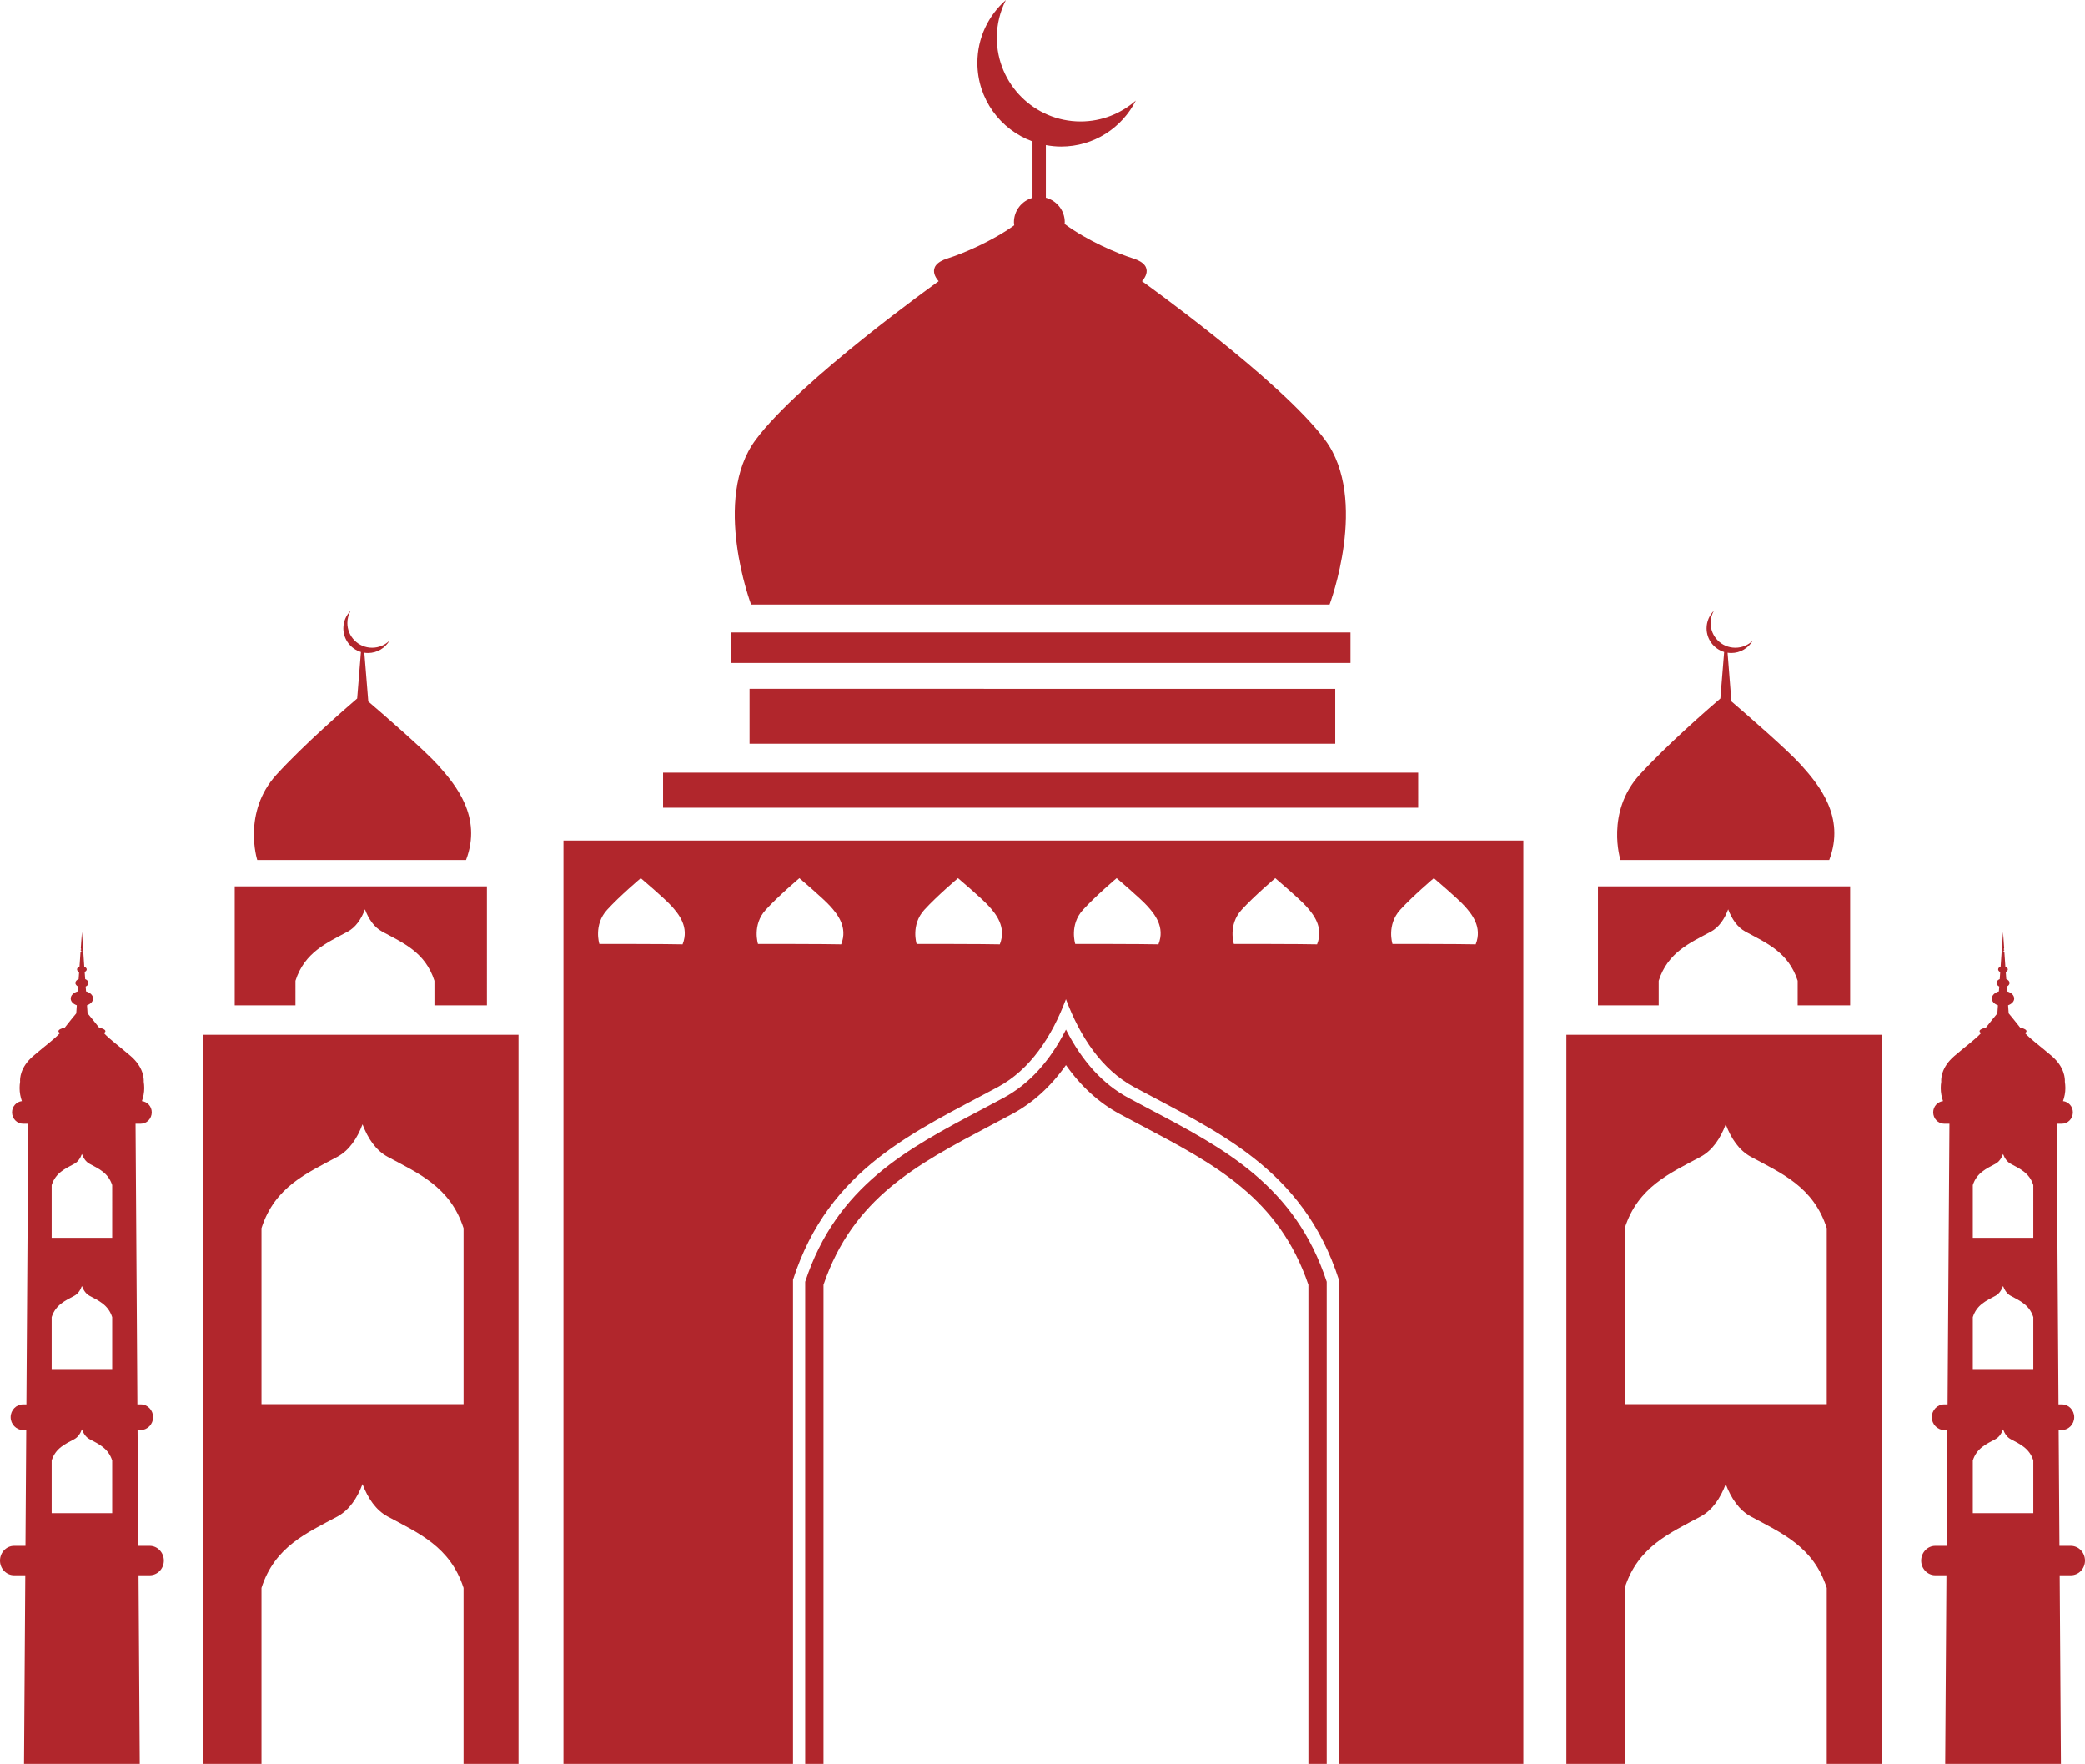 <svg version="1.1" id="图层_1" x="0px" y="0px" width="200px" height="169.188px" viewBox="0 0 200 169.188" enable-background="new 0 0 200 169.188" xml:space="preserve" xmlns="http://www.w3.org/2000/svg" xmlns:xlink="http://www.w3.org/1999/xlink" xmlns:xml="http://www.w3.org/XML/1998/namespace">
  <path fill="#B1262C" d="M136.038,77.478H63.601v-3.364h72.437V77.478z M127.538,57.985c0,0,3.803-10.094-0.44-15.801
	c-4.242-5.706-17.556-15.216-17.556-15.216s1.464-1.465-0.878-2.193c-1.502-0.47-4.437-1.723-6.544-3.298
	c0.002-0.053,0.016-0.109,0.016-0.164c0-1.129-0.772-2.071-1.813-2.35v-5.046c0.475,0.088,0.963,0.14,1.464,0.14
	c3.135,0,5.844-1.798,7.167-4.416c-1.416,1.246-3.267,2.009-5.3,2.009c-4.438,0-8.034-3.597-8.034-8.034
	c0-1.302,0.317-2.528,0.867-3.616c-1.672,1.473-2.732,3.624-2.732,6.025c0,3.47,2.205,6.417,5.287,7.54v5.41
	c-1.024,0.286-1.781,1.218-1.781,2.338c0,0.101,0.018,0.198,0.03,0.293c-2.094,1.515-4.91,2.71-6.369,3.169
	c-2.342,0.729-0.88,2.193-0.88,2.193s-13.313,9.51-17.556,15.216c-4.244,5.707-0.439,15.801-0.439,15.801H127.538z M155.632,82.488
	h19.834c1.58-4.145-1.02-7.232-2.663-9.073c-1.313-1.464-5.18-4.813-6.74-6.155c0.008,0,0.017,0,0.017,0
	c-0.115-1.552-0.244-3.103-0.367-4.654c0.116,0.017,0.232,0.028,0.354,0.028c0.878,0,1.646-0.482,2.063-1.19
	c-0.436,0.425-1.019,0.683-1.676,0.683c-1.308,0-2.368-1.059-2.368-2.371c0-0.426,0.116-0.827,0.313-1.178
	c-0.431,0.432-0.701,1.032-0.701,1.688c0,1.069,0.712,1.975,1.686,2.27c-0.119,1.487-0.238,2.974-0.361,4.461
	c-1.188,1.019-5.106,4.428-7.73,7.297c-3.311,3.624-1.852,8.195-1.852,8.195S155.506,82.488,155.632,82.488z M24.869,82.488h19.835
	c1.578-4.145-1.021-7.232-2.665-9.073c-1.313-1.464-5.179-4.813-6.74-6.155c0.008,0,0.017,0,0.027,0
	c-0.126-1.552-0.254-3.103-0.377-4.654c0.117,0.017,0.233,0.028,0.354,0.028c0.878,0,1.646-0.482,2.064-1.19
	c-0.436,0.425-1.019,0.683-1.677,0.683c-1.306,0-2.368-1.059-2.368-2.371c0-0.426,0.115-0.827,0.313-1.178
	c-0.431,0.432-0.7,1.032-0.7,1.688c0,1.069,0.713,1.975,1.687,2.27c-0.12,1.487-0.24,2.974-0.361,4.461
	c-1.189,1.019-5.108,4.428-7.732,7.297c-3.311,3.624-1.853,8.195-1.853,8.195S24.742,82.488,24.869,82.488z M159.107,94.074
	c0.877-2.73,2.986-3.622,5.004-4.708c0.785-0.424,1.313-1.221,1.66-2.144c0.349,0.923,0.877,1.72,1.662,2.144
	c2.018,1.086,4.125,1.978,5.004,4.708v2.358h5.034V85.019h-24.189v11.414h5.825V94.074z M129.543,60.661H70.143v2.926h59.401V60.661
	z M128.081,71.339v-5.267H71.898v5.267H128.081z M150.251,99.256h30.25v69.933h-5.273v-16.877c-1.275-3.969-4.341-5.265-7.273-6.845
	c-1.143-0.614-1.91-1.773-2.417-3.116c-0.505,1.343-1.272,2.502-2.415,3.116c-2.933,1.58-5.998,2.876-7.274,6.845v16.877h-5.597
	V99.256z M155.848,134.683h19.38v-16.878c-1.275-3.97-4.341-5.265-7.273-6.845c-1.143-0.614-1.91-1.773-2.417-3.117
	c-0.505,1.344-1.272,2.503-2.415,3.117c-2.933,1.58-5.998,2.875-7.274,6.845V134.683z M54.049,80.625h92.075v87.425v0.946v0.192
	h-17.69v-0.192v-0.946v-45.287c-3.446-10.726-11.732-14.232-19.656-18.499c-3.085-1.661-5.161-4.79-6.53-8.422
	c-1.364,3.632-3.441,6.761-6.524,8.422c-7.925,4.267-16.211,7.773-19.656,18.494v46.041v0.39h-1.341H54.049v-0.39V80.625z
	 M133.572,90.542c0,0,6.813,0,7.982,0.039c0.661-1.675-0.391-2.923-1.051-3.661c-0.661-0.74-2.96-2.687-2.96-2.687
	s-1.983,1.674-3.231,3.037C132.99,88.716,133.572,90.542,133.572,90.542z M118.357,90.542c0,0,6.813,0,7.981,0.039
	c0.662-1.675-0.388-2.923-1.052-3.661c-0.662-0.74-2.959-2.687-2.959-2.687s-1.984,1.674-3.23,3.037
	C117.775,88.716,118.357,90.542,118.357,90.542z M103.14,90.542c0,0,6.814,0,7.982,0.039c0.662-1.675-0.39-2.923-1.052-3.661
	c-0.659-0.74-2.958-2.687-2.958-2.687s-1.986,1.674-3.23,3.037C102.558,88.716,103.14,90.542,103.14,90.542z M87.925,90.542
	c0,0,6.813,0,7.981,0.039c0.661-1.675-0.39-2.923-1.049-3.661c-0.663-0.74-2.962-2.687-2.962-2.687s-1.984,1.674-3.232,3.037
	C87.343,88.716,87.925,90.542,87.925,90.542z M72.709,90.542c0,0,6.813,0,7.98,0.039c0.663-1.675-0.39-2.923-1.05-3.661
	c-0.661-0.74-2.958-2.687-2.958-2.687s-1.985,1.674-3.232,3.037C72.126,88.716,72.709,90.542,72.709,90.542z M57.493,90.542
	c0,0,6.813,0,7.981,0.039c0.662-1.675-0.39-2.923-1.051-3.661c-0.661-0.74-2.958-2.687-2.958-2.687s-1.986,1.674-3.232,3.037
	C56.911,88.716,57.493,90.542,57.493,90.542z M110.354,106.43c-0.712-0.376-1.423-0.752-2.132-1.134
	c-2.426-1.308-4.431-3.501-5.971-6.54c-1.542,3.039-3.543,5.232-5.973,6.54c-0.708,0.382-1.42,0.754-2.129,1.134
	c-7.144,3.767-13.891,7.329-16.913,16.515v46.244h1.757v-45.955c2.838-8.32,8.934-11.535,15.974-15.256l0.187-0.099
	c0.653-0.342,1.304-0.689,1.955-1.038c1.974-1.065,3.697-2.631,5.141-4.679c1.445,2.048,3.166,3.613,5.139,4.679
	c0.711,0.386,1.43,0.761,2.146,1.14c7.042,3.72,13.132,6.935,15.972,15.253v45.955h1.756v-46.244
	C124.244,113.759,117.494,110.196,110.354,106.43z M15.717,149.694c0,0.777-0.607,1.405-1.362,1.405h-1.066l0.117,18.089H7.857
	H2.305l0.12-18.089H1.355c-0.75,0-1.355-0.628-1.355-1.405c0-0.779,0.606-1.417,1.355-1.417h1.088l0.074-11.117H2.206
	c-0.651,0-1.186-0.556-1.186-1.229c0-0.674,0.535-1.227,1.186-1.227h0.327l0.18-26.918H2.206c-0.579,0-1.052-0.494-1.052-1.095
	c0-0.558,0.417-1.013,0.943-1.074c-0.137-0.4-0.218-0.815-0.218-1.251c0-0.208,0.017-0.41,0.049-0.608
	c-0.024-0.292,0-1.384,1.246-2.456c1.271-1.088,1.979-1.572,2.582-2.213c-0.094-0.056-0.152-0.115-0.152-0.179
	c0-0.135,0.235-0.258,0.615-0.349c0.498-0.62,0.841-1.071,1.094-1.357l0.053-0.777c-0.345-0.124-0.583-0.359-0.583-0.646
	c0-0.314,0.278-0.578,0.675-0.687l0.034-0.469c-0.156-0.076-0.264-0.199-0.264-0.343c0-0.157,0.13-0.292,0.313-0.365l0.036-0.499
	l0.011-0.182c-0.118-0.054-0.199-0.144-0.199-0.253c0-0.117,0.098-0.219,0.237-0.272l0.096-1.365l0.096-0.141
	c-0.047-0.015-0.088-0.04-0.088-0.073s0.03-0.055,0.066-0.073l-0.045-0.1l0.109-1.572l0.107,1.572l-0.048,0.097
	c0.034,0.021,0.063,0.043,0.063,0.076s-0.04,0.062-0.087,0.073l0.095,0.137l0.094,1.384c0.133,0.059,0.234,0.143,0.234,0.258
	c0,0.106-0.084,0.188-0.197,0.244l0.014,0.19l0.035,0.497c0.185,0.075,0.314,0.208,0.314,0.367c0,0.146-0.106,0.27-0.265,0.346
	l0.033,0.466c0.396,0.108,0.676,0.372,0.676,0.687c0,0.286-0.243,0.521-0.583,0.646l0.054,0.774c0.254,0.286,0.598,0.738,1.098,1.36
	c0.377,0.091,0.614,0.214,0.614,0.349c0,0.063-0.059,0.123-0.151,0.179c0.6,0.641,1.311,1.125,2.582,2.213
	c1.237,1.072,1.261,2.164,1.247,2.456c0.03,0.198,0.048,0.4,0.048,0.608c0,0.436-0.083,0.851-0.225,1.251
	c0.529,0.06,0.945,0.514,0.945,1.074c0,0.601-0.47,1.095-1.052,1.095h-0.503l0.176,26.918h0.33c0.645,0,1.179,0.553,1.179,1.227
	c0,0.673-0.535,1.229-1.179,1.229h-0.313l0.076,11.117h1.085C15.11,148.277,15.717,148.915,15.717,149.694z M10.761,140.085
	c-0.382-1.188-1.3-1.578-2.179-2.049c-0.342-0.187-0.572-0.531-0.725-0.936c-0.15,0.404-0.381,0.749-0.723,0.936
	c-0.878,0.471-1.797,0.86-2.178,2.049v5.056h5.805V140.085z M10.761,126.339c-0.382-1.189-1.3-1.576-2.179-2.05
	c-0.342-0.184-0.572-0.531-0.725-0.935c-0.15,0.403-0.381,0.751-0.723,0.935c-0.878,0.474-1.797,0.86-2.178,2.05v5.056h5.805
	V126.339z M10.761,113.675c-0.382-1.186-1.3-1.576-2.179-2.05c-0.342-0.183-0.572-0.531-0.725-0.932
	c-0.15,0.4-0.381,0.749-0.723,0.932c-0.878,0.474-1.797,0.864-2.178,2.05v5.056h5.805V113.675z M19.488,99.256h30.25v69.933h-5.273
	v-16.877c-1.276-3.969-4.343-5.265-7.275-6.845c-1.141-0.614-1.909-1.773-2.416-3.116c-0.505,1.343-1.274,2.502-2.414,3.116
	c-2.933,1.58-6,2.876-7.276,6.845v16.877h-5.597V99.256z M25.085,134.683h19.381v-16.878c-1.276-3.97-4.343-5.265-7.275-6.845
	c-1.141-0.614-1.909-1.773-2.416-3.117c-0.505,1.344-1.274,2.503-2.414,3.117c-2.933,1.58-6,2.875-7.276,6.845V134.683z
	 M200,149.694c0,0.777-0.606,1.405-1.361,1.405h-1.067l0.118,18.089h-5.549h-5.553l0.119-18.089h-1.068
	c-0.749,0-1.355-0.628-1.355-1.405c0-0.779,0.606-1.417,1.355-1.417h1.09l0.072-11.117h-0.312c-0.651,0-1.187-0.556-1.187-1.229
	c0-0.674,0.535-1.227,1.187-1.227h0.327l0.18-26.918h-0.507c-0.579,0-1.052-0.494-1.052-1.095c0-0.558,0.417-1.013,0.942-1.074
	c-0.137-0.4-0.218-0.815-0.218-1.251c0-0.208,0.016-0.41,0.049-0.608c-0.023-0.292,0-1.384,1.244-2.456
	c1.271-1.088,1.98-1.572,2.582-2.213c-0.094-0.056-0.152-0.115-0.152-0.179c0-0.135,0.235-0.258,0.615-0.349
	c0.498-0.62,0.842-1.071,1.094-1.357l0.055-0.777c-0.346-0.124-0.584-0.359-0.584-0.646c0-0.314,0.277-0.578,0.676-0.687
	l0.034-0.469c-0.156-0.076-0.266-0.199-0.266-0.343c0-0.157,0.132-0.292,0.313-0.365l0.036-0.499l0.011-0.182
	c-0.117-0.054-0.199-0.144-0.199-0.253c0-0.117,0.099-0.219,0.237-0.272l0.096-1.365l0.097-0.141
	c-0.047-0.015-0.088-0.04-0.088-0.073s0.029-0.055,0.064-0.073l-0.044-0.1l0.108-1.572l0.107,1.572l-0.049,0.097
	c0.034,0.021,0.064,0.043,0.064,0.076s-0.04,0.062-0.088,0.073l0.095,0.137l0.095,1.384c0.134,0.059,0.234,0.143,0.234,0.258
	c0,0.106-0.084,0.188-0.196,0.244l0.013,0.19l0.035,0.497c0.186,0.075,0.314,0.208,0.314,0.367c0,0.146-0.106,0.27-0.264,0.346
	l0.032,0.466c0.395,0.108,0.677,0.372,0.677,0.687c0,0.286-0.244,0.521-0.584,0.646l0.055,0.774c0.254,0.286,0.598,0.738,1.098,1.36
	c0.377,0.091,0.615,0.214,0.615,0.349c0,0.063-0.059,0.123-0.152,0.179c0.602,0.641,1.312,1.125,2.583,2.213
	c1.237,1.072,1.262,2.164,1.247,2.456c0.029,0.198,0.048,0.4,0.048,0.608c0,0.436-0.083,0.851-0.225,1.251
	c0.528,0.06,0.945,0.514,0.945,1.074c0,0.601-0.47,1.095-1.054,1.095h-0.502l0.177,26.918h0.329c0.645,0,1.18,0.553,1.18,1.227
	c0,0.673-0.535,1.229-1.18,1.229h-0.314l0.076,11.117h1.086C199.393,148.277,200,148.915,200,149.694z M195.044,140.085
	c-0.383-1.188-1.301-1.578-2.18-2.049c-0.342-0.187-0.572-0.531-0.725-0.936c-0.15,0.404-0.381,0.749-0.723,0.936
	c-0.879,0.471-1.797,0.86-2.179,2.049v5.056h5.806V140.085z M195.044,126.339c-0.383-1.189-1.301-1.576-2.18-2.05
	c-0.342-0.184-0.572-0.531-0.725-0.935c-0.15,0.403-0.381,0.751-0.723,0.935c-0.879,0.474-1.797,0.86-2.179,2.05v5.056h5.806
	V126.339z M195.044,113.675c-0.383-1.186-1.301-1.576-2.18-2.05c-0.342-0.183-0.572-0.531-0.725-0.932
	c-0.15,0.4-0.381,0.749-0.723,0.932c-0.879,0.474-1.797,0.864-2.179,2.05v5.056h5.806V113.675z M28.343,94.074
	c0.878-2.73,2.986-3.622,5.003-4.708c0.786-0.424,1.315-1.221,1.661-2.144c0.349,0.923,0.876,1.72,1.662,2.144
	c2.017,1.086,4.127,1.978,5.003,4.708v2.358h5.035V85.019h-24.19v11.414h5.826V94.074z" class="color c1"/>
</svg>